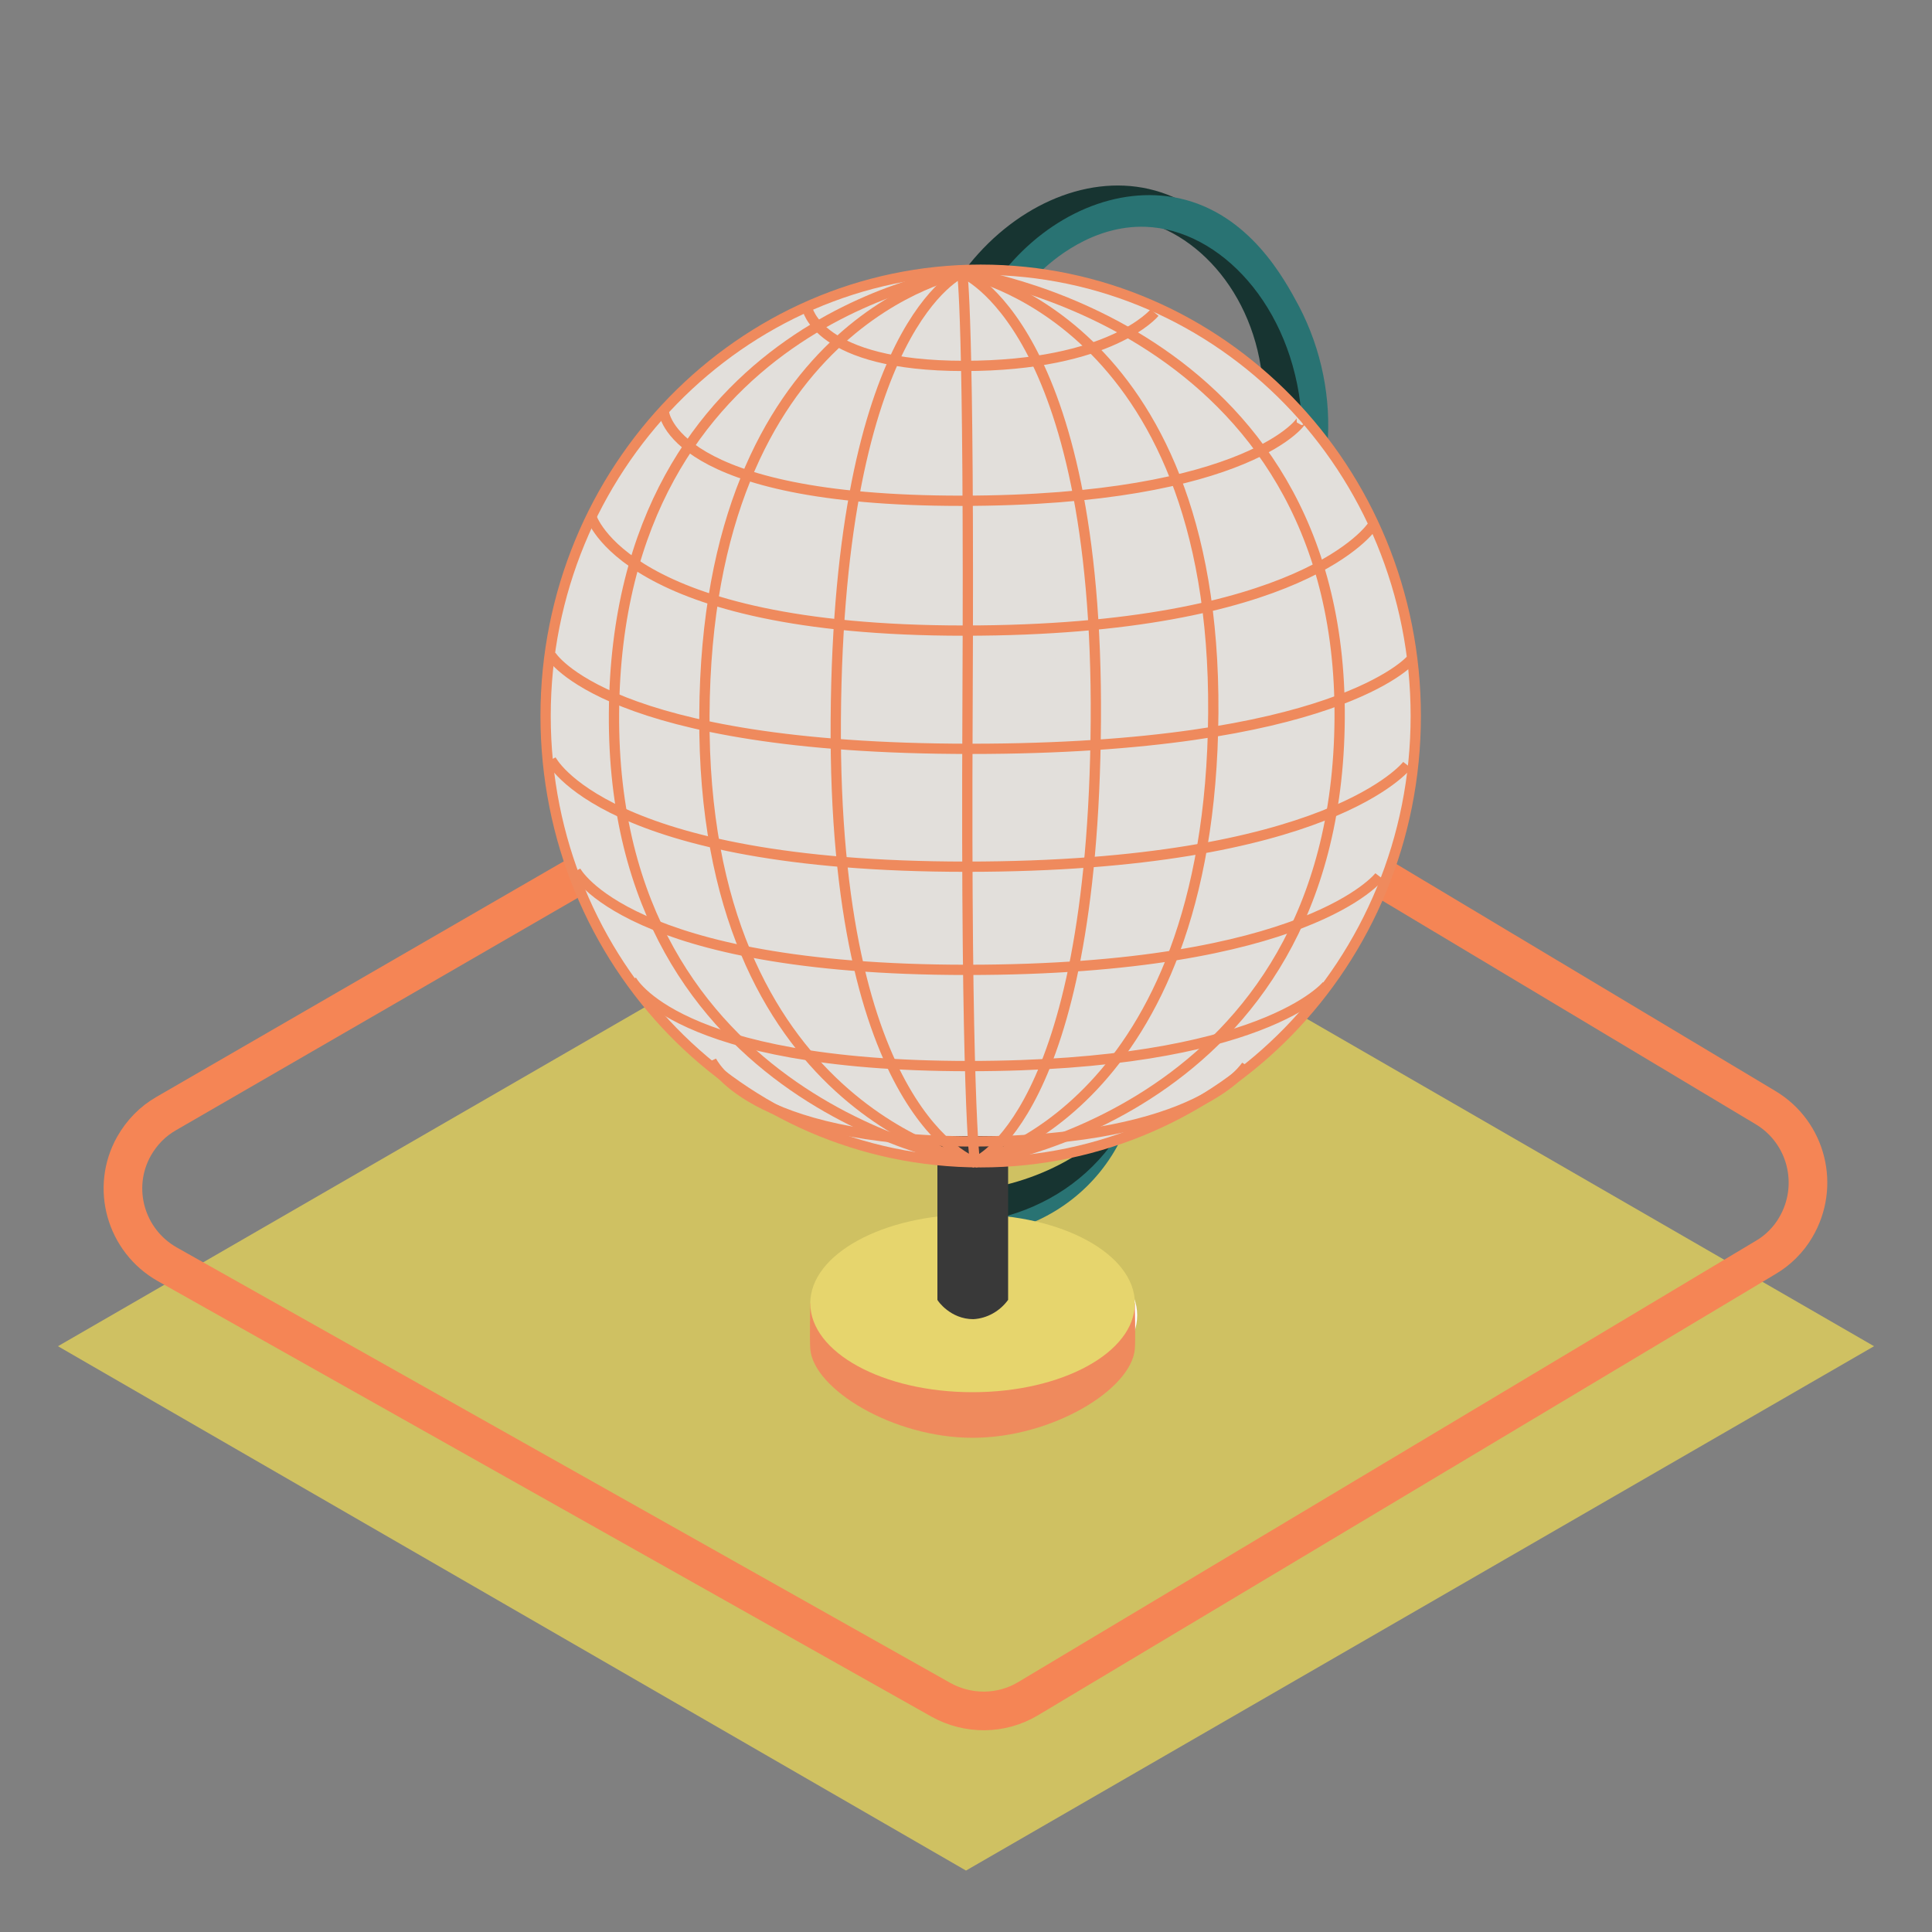 <?xml version="1.0" encoding="utf-8"?>
<!-- Generator: Adobe Illustrator 24.3.0, SVG Export Plug-In . SVG Version: 6.00 Build 0)  -->
<svg version="1.1" id="Layer_1" xmlns="http://www.w3.org/2000/svg" xmlns:xlink="http://www.w3.org/1999/xlink" x="0px" y="0px"
	 viewBox="0 0 500 500" style="enable-background:new 0 0 500 500;" xml:space="preserve">
<rect x="0" y="0" width="500" height="500" fill="#808080" stroke="none"/>
<path style="opacity:0.75;fill:#E9D758;enable-background:new    ;" d="M250,484.1l-235-135.7l234.9-135.7L485,348.4L250,484.1z"/>
<path style="fill:none;stroke:#F58555;stroke-width:10;stroke-miterlimit:10;" d="M243.5,439.9L43.3,327.2
	c-10.8-6.1-14.7-19.8-8.6-30.6c2-3.5,4.8-6.4,8.3-8.4l200.4-115.9c7.2-4,15.8-4,22.9,0.2l190.7,114.2c10.6,6.4,14.1,20.2,7.7,31
	c-1.8,3.1-4.6,5.9-7.7,7.7L266.1,439.6C259.1,443.8,250.5,443.8,243.5,439.9z"/>
<g>
	<g id="ELEMENTS_4_">
		<ellipse style="fill:#FFFFFF;" cx="252.3" cy="340.4" rx="42" ry="23"/>
		<path style="fill:#E2DFDB;" d="M367.1,185.7c0-63.8-50.3-115.5-112.6-115.5c-62.1,0-112.6,51.7-112.6,115.5l0,0
			c0,63.8,50.3,115.5,112.6,115.5C316.6,301.2,367.1,249.5,367.1,185.7z"/>
		<path style="fill:#E2DFDB;" d="M249.7,70.8c0,0-32,13.3-32.7,115.7c-0.7,102.4,36,114.6,36,114.6"/>
		<path style="fill:#E2DFDB;" d="M249.7,70.8c0,0,98.4,13.1,97.7,115.5s-94.4,114.8-94.4,114.8"/>
		<path style="fill:#E2DFDB;" d="M249.7,70.8c0,0,35.3,13.8,34.6,116.2s-31.3,114.1-31.3,114.1"/>
		<path style="fill:#E2DFDB;" d="M249.7,70.8c0,0-89.4,11.8-90.1,114.1s93.4,116.2,93.4,116.2"/>
		<path style="fill:#E2DFDB;" d="M249.7,70.8c0,0,65.5,11.8,65,114.1c-0.7,102.4-61.6,116.2-61.6,116.2"/>
		<path style="fill:#E2DFDB;" d="M249.7,70.8c0,0-66.2,12.3-66.7,114.6c-0.7,102.4,70,115.7,70,115.7"/>
		<path style="fill:#E2DFDB;" d="M249.7,70.8c0,0,1.9,9.9,1.4,112.2c-0.7,102.4,1.9,118.1,1.9,118.1"/>
		<path style="fill:#E2DFDB;" d="M209.5,80c0,0,2.6,15,40.6,15s49.3-13.8,49.3-13.8"/>
		<path style="fill:#E2DFDB;" d="M172.5,107c0,0,1.9,23,76.9,23c75.2,0,89.4-21.6,88-20.9"/>
		<path style="fill:#E2DFDB;" d="M153.7,133.8c0,0,8.6,29.6,96.5,29.6s105.6-27,105.6-27"/>
		<path style="fill:#E2DFDB;" d="M143.3,169.9c0,0,14.4,24.2,108.6,24.2s113.9-23,113.9-23"/>
		<path style="fill:#E2DFDB;" d="M143.3,196.9c0,0,13.7,27.5,107.5,27.5S365,198.1,365,198.1"/>
		<path style="fill:#E2DFDB;" d="M149.9,225.8c0,0,13.3,25.6,101.3,25.6s106.7-24.2,106.7-24.2"/>
		<path style="fill:#E2DFDB;" d="M164.1,254c0,0,11.2,22.3,87.3,22.3s92.7-20.9,92.7-20.9"/>
		<path style="fill:#E2DFDB;" d="M185,274.9c0,0,9.3,20.9,68,20.9s70.5-19.7,70.5-19.7"/>
		<path style="fill:#297373;" d="M258.6,319.1V311c10-1.4,19.2-6.6,25.4-14.5l6.2-1.9C284.1,307.2,272.5,316.2,258.6,319.1
			L258.6,319.1z"/>
		<path style="fill:#173431;" d="M258.6,315.2V307c8.6-1.9,16.9-5.5,24-10.9l6.1-1.4C281.6,305.1,270.9,312.2,258.6,315.2z"/>
		<path style="fill:#EF8A5D;" d="M293.7,349.1c-0.9,10.5-21.4,23-42,23s-41.2-12.6-42-23c-0.2-2.4,0-11.8,0-11.8l0,0
			c0,0,21.1-11.4,42-11.4c21.1,0,42,11.4,42,11.4l0,0C293.7,337.3,293.9,346.6,293.7,349.1z"/>
		<ellipse style="fill:#E6D56D;" cx="251.7" cy="337.3" rx="42" ry="23"/>
		<path style="fill:#173431;" d="M336.8,107.3l-10.2-10.2c-2.8-23.5-19.7-40.3-37.7-40.8C273.3,55.8,262.1,67.7,260,70h-10.4
			c12.3-16.3,31-24.9,47.7-21.1c18,4.1,27.3,21.1,31.1,28C333.5,86.2,336.5,96.6,336.8,107.3z"/>
		<path style="fill:#297373;" d="M343.5,115.6l-6.7-8.5c-2.4-28-21.1-47.7-40.3-48.4c-13.7-0.5-24.2,8.6-27.7,12.1L260,70
			c11.8-14.5,29.2-22.1,45.1-18.7c18.3,4,27.3,20.9,31.1,28C342,90.4,344.6,103.2,343.5,115.6z"/>
		<path style="fill:#393939;" d="M260.9,336.4c-2.1,2.9-5.4,4.8-9,5c-5.9,0-9.2-4.7-9.3-5v-42.4h18.3V336.4z"/>
		<path style="fill:none;stroke:#EF8A5D;stroke-width:2.66;stroke-miterlimit:10;" d="M366.4,185.3c0-63.8-50.3-115.5-112.6-115.5
			c-62.1,0-112.6,51.7-112.6,115.5l0,0c0,63.8,50.3,115.5,112.6,115.5C315.9,300.8,366.4,249.1,366.4,185.3z"/>
		<path style="fill:none;stroke:#EF8A5D;stroke-width:2.66;stroke-miterlimit:10;" d="M249,70.5c0,0-32,13.3-32.7,115.7
			c-0.7,102.4,36,114.6,36,114.6"/>
		<path style="fill:none;stroke:#EF8A5D;stroke-width:2.66;stroke-miterlimit:10;" d="M249,70.5c0,0,98.4,13.1,97.7,115.5
			s-94.4,114.8-94.4,114.8"/>
		<path style="fill:none;stroke:#EF8A5D;stroke-width:2.66;stroke-miterlimit:10;" d="M249,70.5c0,0,35.3,13.8,34.6,116.2
			s-31.3,114.1-31.3,114.1"/>
		<path style="fill:none;stroke:#EF8A5D;stroke-width:2.66;stroke-miterlimit:10;" d="M249,70.5c0,0-89.4,11.8-90.1,114.1
			s93.4,116.2,93.4,116.2"/>
		<path style="fill:none;stroke:#EF8A5D;stroke-width:2.66;stroke-miterlimit:10;" d="M249,70.5c0,0,65.7,11.8,65,114.1
			s-61.6,116.2-61.6,116.2"/>
		<path style="fill:none;stroke:#EF8A5D;stroke-width:2.66;stroke-miterlimit:10;" d="M249,70.5c0,0-66.2,12.3-66.7,114.6
			c-0.7,102.4,70,115.7,70,115.7"/>
		<path style="fill:none;stroke:#EF8A5D;stroke-width:2.66;stroke-miterlimit:10;" d="M249,70.5c0,0,1.9,9.9,1.4,112.2
			s1.9,118.1,1.9,118.1"/>
		<path style="fill:none;stroke:#EF8A5D;stroke-width:2.66;stroke-miterlimit:10;" d="M208.9,79.7c0,0,2.6,15,40.6,15
			s49.3-13.8,49.3-13.8"/>
		<path style="fill:none;stroke:#EF8A5D;stroke-width:2.66;stroke-miterlimit:10;" d="M171.8,106.6c0,0,1.9,23,76.9,23
			s89.4-21.6,88-20.9"/>
		<path style="fill:none;stroke:#EF8A5D;stroke-width:2.66;stroke-miterlimit:10;" d="M153,133.6c0,0,8.6,29.6,96.5,29.6
			s105.6-27,105.6-27"/>
		<path style="fill:none;stroke:#EF8A5D;stroke-width:2.66;stroke-miterlimit:10;" d="M142.6,169.6c0,0,14.4,24.2,108.6,24.2
			s113.9-23,113.9-23"/>
		<path style="fill:none;stroke:#EF8A5D;stroke-width:2.66;stroke-miterlimit:10;" d="M142.6,196.6c0,0,13.7,27.7,107.5,27.7
			c93.9,0,114.1-26.3,114.1-26.3"/>
		<path style="fill:none;stroke:#EF8A5D;stroke-width:2.66;stroke-miterlimit:10;" d="M149,225.4c0,0,13.3,25.6,101.3,25.6
			c88.2,0,106.7-24.2,106.7-24.2"/>
		<path style="fill:none;stroke:#EF8A5D;stroke-width:2.66;stroke-miterlimit:10;" d="M163.4,253.6c0,0,11.2,22.3,87.3,22.3
			s92.7-20.9,92.7-20.9"/>
		<path style="fill:none;stroke:#EF8A5D;stroke-width:2.66;stroke-miterlimit:10;" d="M184.1,274.5c0,0,9.3,20.9,68,20.9
			s70.5-19.7,70.5-19.7"/>
	</g>
</g>
</svg>
